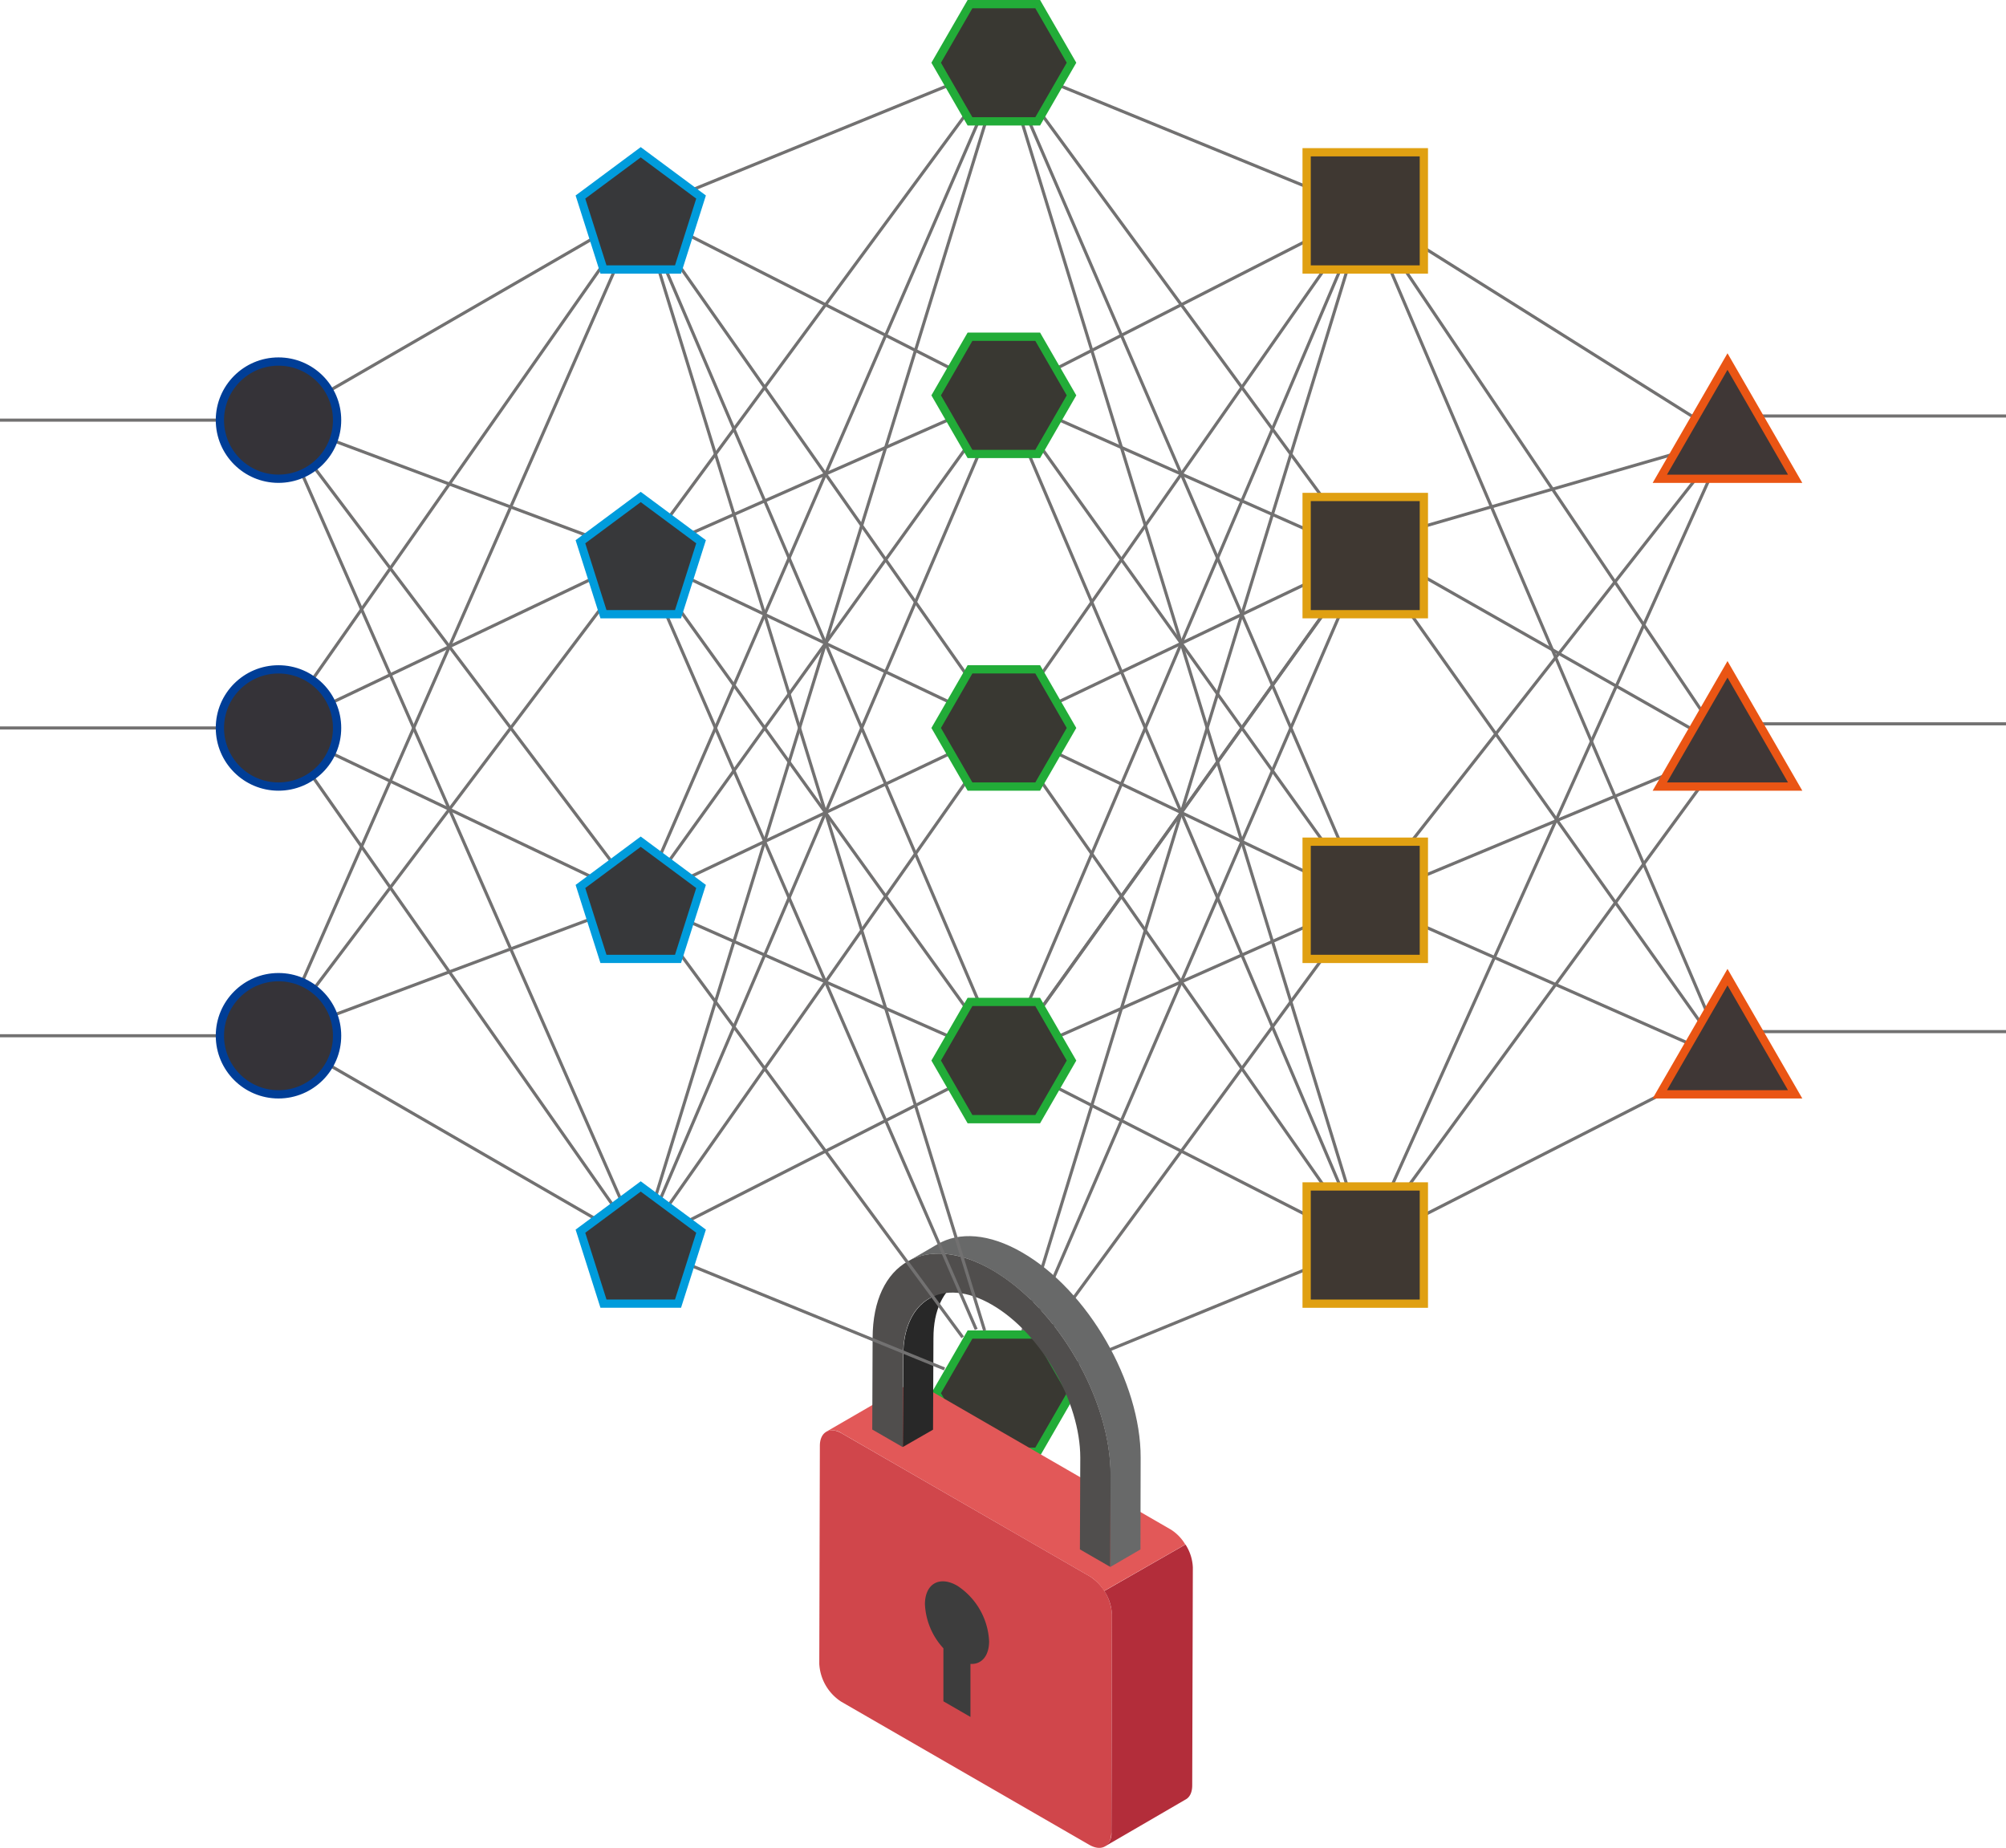 <svg xmlns="http://www.w3.org/2000/svg" viewBox="0 0 485.12 446.87"><defs><style>.cls-1,.cls-3{fill:none;stroke-width:0.75px;}.cls-1{stroke:#727171;}.cls-1,.cls-15,.cls-2,.cls-3,.cls-4,.cls-5,.cls-6{stroke-miterlimit:10;}.cls-2{fill:#393832;stroke:#22ac38;}.cls-15,.cls-2,.cls-4,.cls-5,.cls-6{stroke-width:2px;}.cls-3{stroke:#dcdddd;}.cls-4{fill:#3f3832;stroke:#e0a012;}.cls-5{fill:#353338;stroke:#003e97;}.cls-6{fill:#3f3736;stroke:#ea5514;}.cls-7{fill:#d0464b;}.cls-8{fill:#b32d3a;}.cls-9{fill:#e25858;}.cls-10{isolation:isolate;}.cls-11{fill:#282828;}.cls-12{fill:#686969;}.cls-13{fill:#504e4d;}.cls-14{fill:#3d3d3d;}.cls-15{fill:#37383a;stroke:#009cdc;}</style></defs><title>networklock-dark</title><g id="图层_2" data-name="图层 2"><g id="图层_1-2" data-name="图层 1"><line class="cls-1" x1="485.12" y1="100.6" x2="417.77" y2="100.6"/><line class="cls-1" x1="485.12" y1="175.04" x2="417.77" y2="175.04"/><line class="cls-1" x1="485.12" y1="249.47" x2="417.77" y2="249.47"/><line class="cls-1" x1="67.35" y1="101.6" x2="154.95" y2="50.99"/><line class="cls-1" x1="67.35" y1="101.6" x2="154.95" y2="134.36"/><line class="cls-1" x1="154.95" y1="217.72" x2="67.35" y2="101.6"/><line class="cls-1" x1="154.95" y1="301.08" x2="67.35" y2="101.6"/><line class="cls-1" x1="67.35" y1="176.04" x2="154.95" y2="50.99"/><line class="cls-1" x1="154.95" y1="134.36" x2="67.35" y2="176.04"/><line class="cls-1" x1="154.95" y1="217.72" x2="67.35" y2="176.04"/><line class="cls-1" x1="154.95" y1="301.08" x2="67.35" y2="176.04"/><line class="cls-1" x1="67.35" y1="250.47" x2="154.95" y2="50.99"/><line class="cls-1" x1="154.95" y1="134.36" x2="67.35" y2="250.47"/><line class="cls-1" x1="154.95" y1="217.72" x2="67.35" y2="250.47"/><line class="cls-1" x1="154.95" y1="301.08" x2="67.35" y2="250.47"/><line class="cls-1" x1="154.95" y1="50.99" x2="242.76" y2="95.6"/><line class="cls-1" x1="242.76" y1="15.17" x2="154.95" y2="50.99"/><line class="cls-1" x1="242.76" y1="176.04" x2="154.95" y2="50.99"/><line class="cls-1" x1="242.76" y1="256.47" x2="154.95" y2="50.99"/><line class="cls-1" x1="154.95" y1="134.36" x2="242.76" y2="15.17"/><line class="cls-1" x1="242.76" y1="95.6" x2="154.95" y2="134.36"/><line class="cls-1" x1="242.76" y1="176.04" x2="154.95" y2="134.36"/><line class="cls-1" x1="242.76" y1="256.47" x2="154.95" y2="134.36"/><line class="cls-1" x1="154.95" y1="217.72" x2="242.76" y2="15.17"/><line class="cls-1" x1="242.76" y1="95.6" x2="154.95" y2="217.72"/><line class="cls-1" x1="242.76" y1="176.04" x2="154.95" y2="217.72"/><line class="cls-1" x1="242.76" y1="256.47" x2="154.95" y2="217.72"/><line class="cls-1" x1="154.95" y1="301.08" x2="242.76" y2="15.17"/><line class="cls-1" x1="242.76" y1="95.6" x2="154.95" y2="301.08"/><line class="cls-1" x1="242.76" y1="176.04" x2="154.95" y2="301.08"/><line class="cls-1" x1="242.76" y1="256.47" x2="154.95" y2="301.08"/><line class="cls-1" x1="242.76" y1="15.17" x2="330.16" y2="50.99"/><line class="cls-1" x1="242.76" y1="95.6" x2="330.16" y2="50.99"/><line class="cls-1" x1="242.76" y1="176.04" x2="330.16" y2="50.99"/><line class="cls-1" x1="242.76" y1="256.47" x2="330.16" y2="50.99"/><line class="cls-1" x1="242.76" y1="336.9" x2="330.16" y2="50.99"/><line class="cls-1" x1="330.16" y1="134.36" x2="242.76" y2="15.17"/><line class="cls-1" x1="330.16" y1="301.08" x2="242.76" y2="15.17"/><line class="cls-1" x1="242.76" y1="95.6" x2="330.16" y2="134.36"/><line class="cls-1" x1="242.76" y1="176.04" x2="330.16" y2="134.36"/><line class="cls-1" x1="242.76" y1="256.47" x2="330.16" y2="134.36"/><line class="cls-1" x1="242.76" y1="336.9" x2="330.16" y2="134.36"/><line class="cls-1" x1="330.16" y1="217.72" x2="242.76" y2="15.17"/><line class="cls-1" x1="242.76" y1="95.6" x2="330.16" y2="217.72"/><line class="cls-1" x1="330.16" y1="301.08" x2="242.76" y2="95.6"/><line class="cls-1" x1="330.16" y1="217.72" x2="242.76" y2="176.04"/><line class="cls-1" x1="330.16" y1="301.08" x2="242.76" y2="176.04"/><line class="cls-1" x1="242.76" y1="256.47" x2="330.16" y2="217.72"/><line class="cls-1" x1="330.16" y1="134.36" x2="242.76" y2="256.47"/><line class="cls-1" x1="330.16" y1="301.08" x2="242.76" y2="256.47"/><line class="cls-1" x1="242.76" y1="336.9" x2="330.16" y2="301.08"/><line class="cls-1" x1="330.16" y1="217.72" x2="242.76" y2="336.9"/><line class="cls-1" x1="330.16" y1="217.72" x2="417.77" y2="181.21"/><line class="cls-1" x1="417.77" y1="106.04" x2="330.16" y2="217.72"/><line class="cls-1" x1="417.77" y1="256.47" x2="330.16" y2="217.72"/><line class="cls-1" x1="330.16" y1="301.08" x2="417.77" y2="256.47"/><line class="cls-1" x1="330.16" y1="301.08" x2="417.77" y2="181.21"/><line class="cls-1" x1="417.77" y1="106.04" x2="330.16" y2="301.08"/><line class="cls-1" x1="330.16" y1="131.4" x2="417.77" y2="106.04"/><line class="cls-1" x1="330.16" y1="50.99" x2="417.77" y2="106.04"/><line class="cls-1" x1="417.77" y1="181.21" x2="330.16" y2="131.4"/><line class="cls-1" x1="417.77" y1="256.47" x2="331.14" y2="134.36"/><line class="cls-1" x1="330.16" y1="50.99" x2="417.77" y2="181.21"/><line class="cls-1" x1="417.77" y1="256.47" x2="330.16" y2="50.99"/><line class="cls-1" x1="67.35" y1="101.6" y2="101.6"/><line class="cls-1" x1="67.35" y1="176.04" y2="176.04"/><line class="cls-1" x1="67.35" y1="250.47" y2="250.47"/><polygon class="cls-2" points="250.95 1 234.58 1 226.4 15.17 234.58 29.35 250.95 29.35 259.13 15.17 250.95 1"/><polygon class="cls-2" points="250.95 81.43 234.58 81.43 226.4 95.61 234.58 109.78 250.95 109.78 259.13 95.61 250.95 81.43"/><polygon class="cls-2" points="250.95 242.29 234.58 242.29 226.4 256.47 234.58 270.64 250.95 270.64 259.13 256.47 250.95 242.29"/><polygon class="cls-2" points="250.95 161.86 234.58 161.86 226.4 176.04 234.58 190.21 250.95 190.21 259.13 176.04 250.95 161.86"/><line class="cls-3" x1="330.16" y1="217.72" x2="330.16" y2="217.72"/><rect class="cls-4" x="315.99" y="36.82" width="28.35" height="28.35"/><rect class="cls-4" x="315.99" y="120.18" width="28.35" height="28.35"/><rect class="cls-4" x="315.99" y="203.54" width="28.35" height="28.35"/><rect class="cls-4" x="315.99" y="286.91" width="28.35" height="28.35"/><circle class="cls-5" cx="67.35" cy="101.6" r="14.17"/><circle class="cls-5" cx="67.35" cy="250.47" r="14.17"/><circle class="cls-5" cx="67.35" cy="176.04" r="14.17"/><polygon class="cls-2" points="250.95 322.73 234.58 322.73 226.4 336.9 234.58 351.07 250.95 351.07 259.13 336.9 250.95 322.73"/><polygon class="cls-6" points="417.77 87.43 401.4 115.78 434.13 115.78 417.77 87.43"/><polygon class="cls-6" points="417.77 161.86 401.4 190.21 434.13 190.21 417.77 161.86"/><polygon class="cls-6" points="417.77 236.3 401.4 264.64 434.13 264.64 417.77 236.3"/><path class="cls-7" d="M263.61,381.23a11.66,11.66,0,0,1,5.29,9.17l-.14,52.72c0,3.36-2.38,4.71-5.34,3l-60-34.62a11.66,11.66,0,0,1-5.29-9.14l.14-52.72c0-3.36,2.41-4.73,5.34-3Z"/><path class="cls-8" d="M286.69,373.5l-19.63,11.24a11,11,0,0,1,1.83,5.64l-.11,52.73a3.73,3.73,0,0,1-1.54,3.38l19.5-11.34c1-.54,1.58-1.73,1.58-3.42l.15-52.69A11,11,0,0,0,286.69,373.5Z"/><path class="cls-9" d="M283.16,369.89l-60-34.65a3.68,3.68,0,0,0-3.77-.35l-19.58,11.34a3.82,3.82,0,0,1,3.77.39l60,34.61a10.49,10.49,0,0,1,3.43,3.51l19.63-11.24A10.62,10.62,0,0,0,283.16,369.89Z"/><g class="cls-10"><path class="cls-11" d="M232,309.8c-3.88,2.23-6.26,7-6.26,13.76l-.1,22.17-7.3,4.19.11-22.17c0-6.72,2.43-11.48,6.25-13.7Z"/><path class="cls-12" d="M275.85,352.52l-.05,22.17-7.29,4.24.05-22.17c.05-18.25-12.77-40.49-28.65-49.64-8-4.66-15.26-5.07-20.48-2l7.29-4.24c5.23-3.05,12.47-2.64,20.48,2C263.08,312,275.9,334.27,275.85,352.52Z"/><path class="cls-13" d="M239.92,307.1c15.85,9.15,28.71,31.4,28.66,49.65l-.09,22.16-7.33-4.23.09-22.16c0-13.59-9.54-30.17-21.36-37s-21.46-1.33-21.49,12.25l-.1,22.17-7.36-4.25.09-22.17C211.08,305.27,224,297.93,239.92,307.1Z"/></g><path class="cls-14" d="M231.47,383.45a17,17,0,0,1,7.73,13.43c0,3.58-1.84,5.67-4.51,5.49l0,12.83-6.54-3.78,0-12.82a16.85,16.85,0,0,1-4.47-10.68C223.71,383,227.18,381,231.47,383.45Z"/><line class="cls-1" x1="232.81" y1="323.39" x2="154.95" y2="217.72"/><line class="cls-1" x1="238.11" y1="321.74" x2="154.95" y2="50.99"/><line class="cls-1" x1="236.08" y1="321.49" x2="154.95" y2="134.36"/><line class="cls-1" x1="228.41" y1="331.04" x2="154.95" y2="301.08"/><polygon class="cls-15" points="154.95 36.82 140.37 47.65 145.94 65.17 163.97 65.17 169.54 47.65 154.95 36.82"/><polygon class="cls-15" points="154.95 203.54 140.37 214.37 145.94 231.89 163.97 231.89 169.54 214.37 154.95 203.54"/><polygon class="cls-15" points="154.95 120.18 140.37 131.01 145.94 148.53 163.97 148.53 169.54 131.01 154.95 120.18"/><polygon class="cls-15" points="154.95 286.91 140.37 297.73 145.94 315.25 163.97 315.25 169.54 297.73 154.95 286.91"/></g></g></svg>